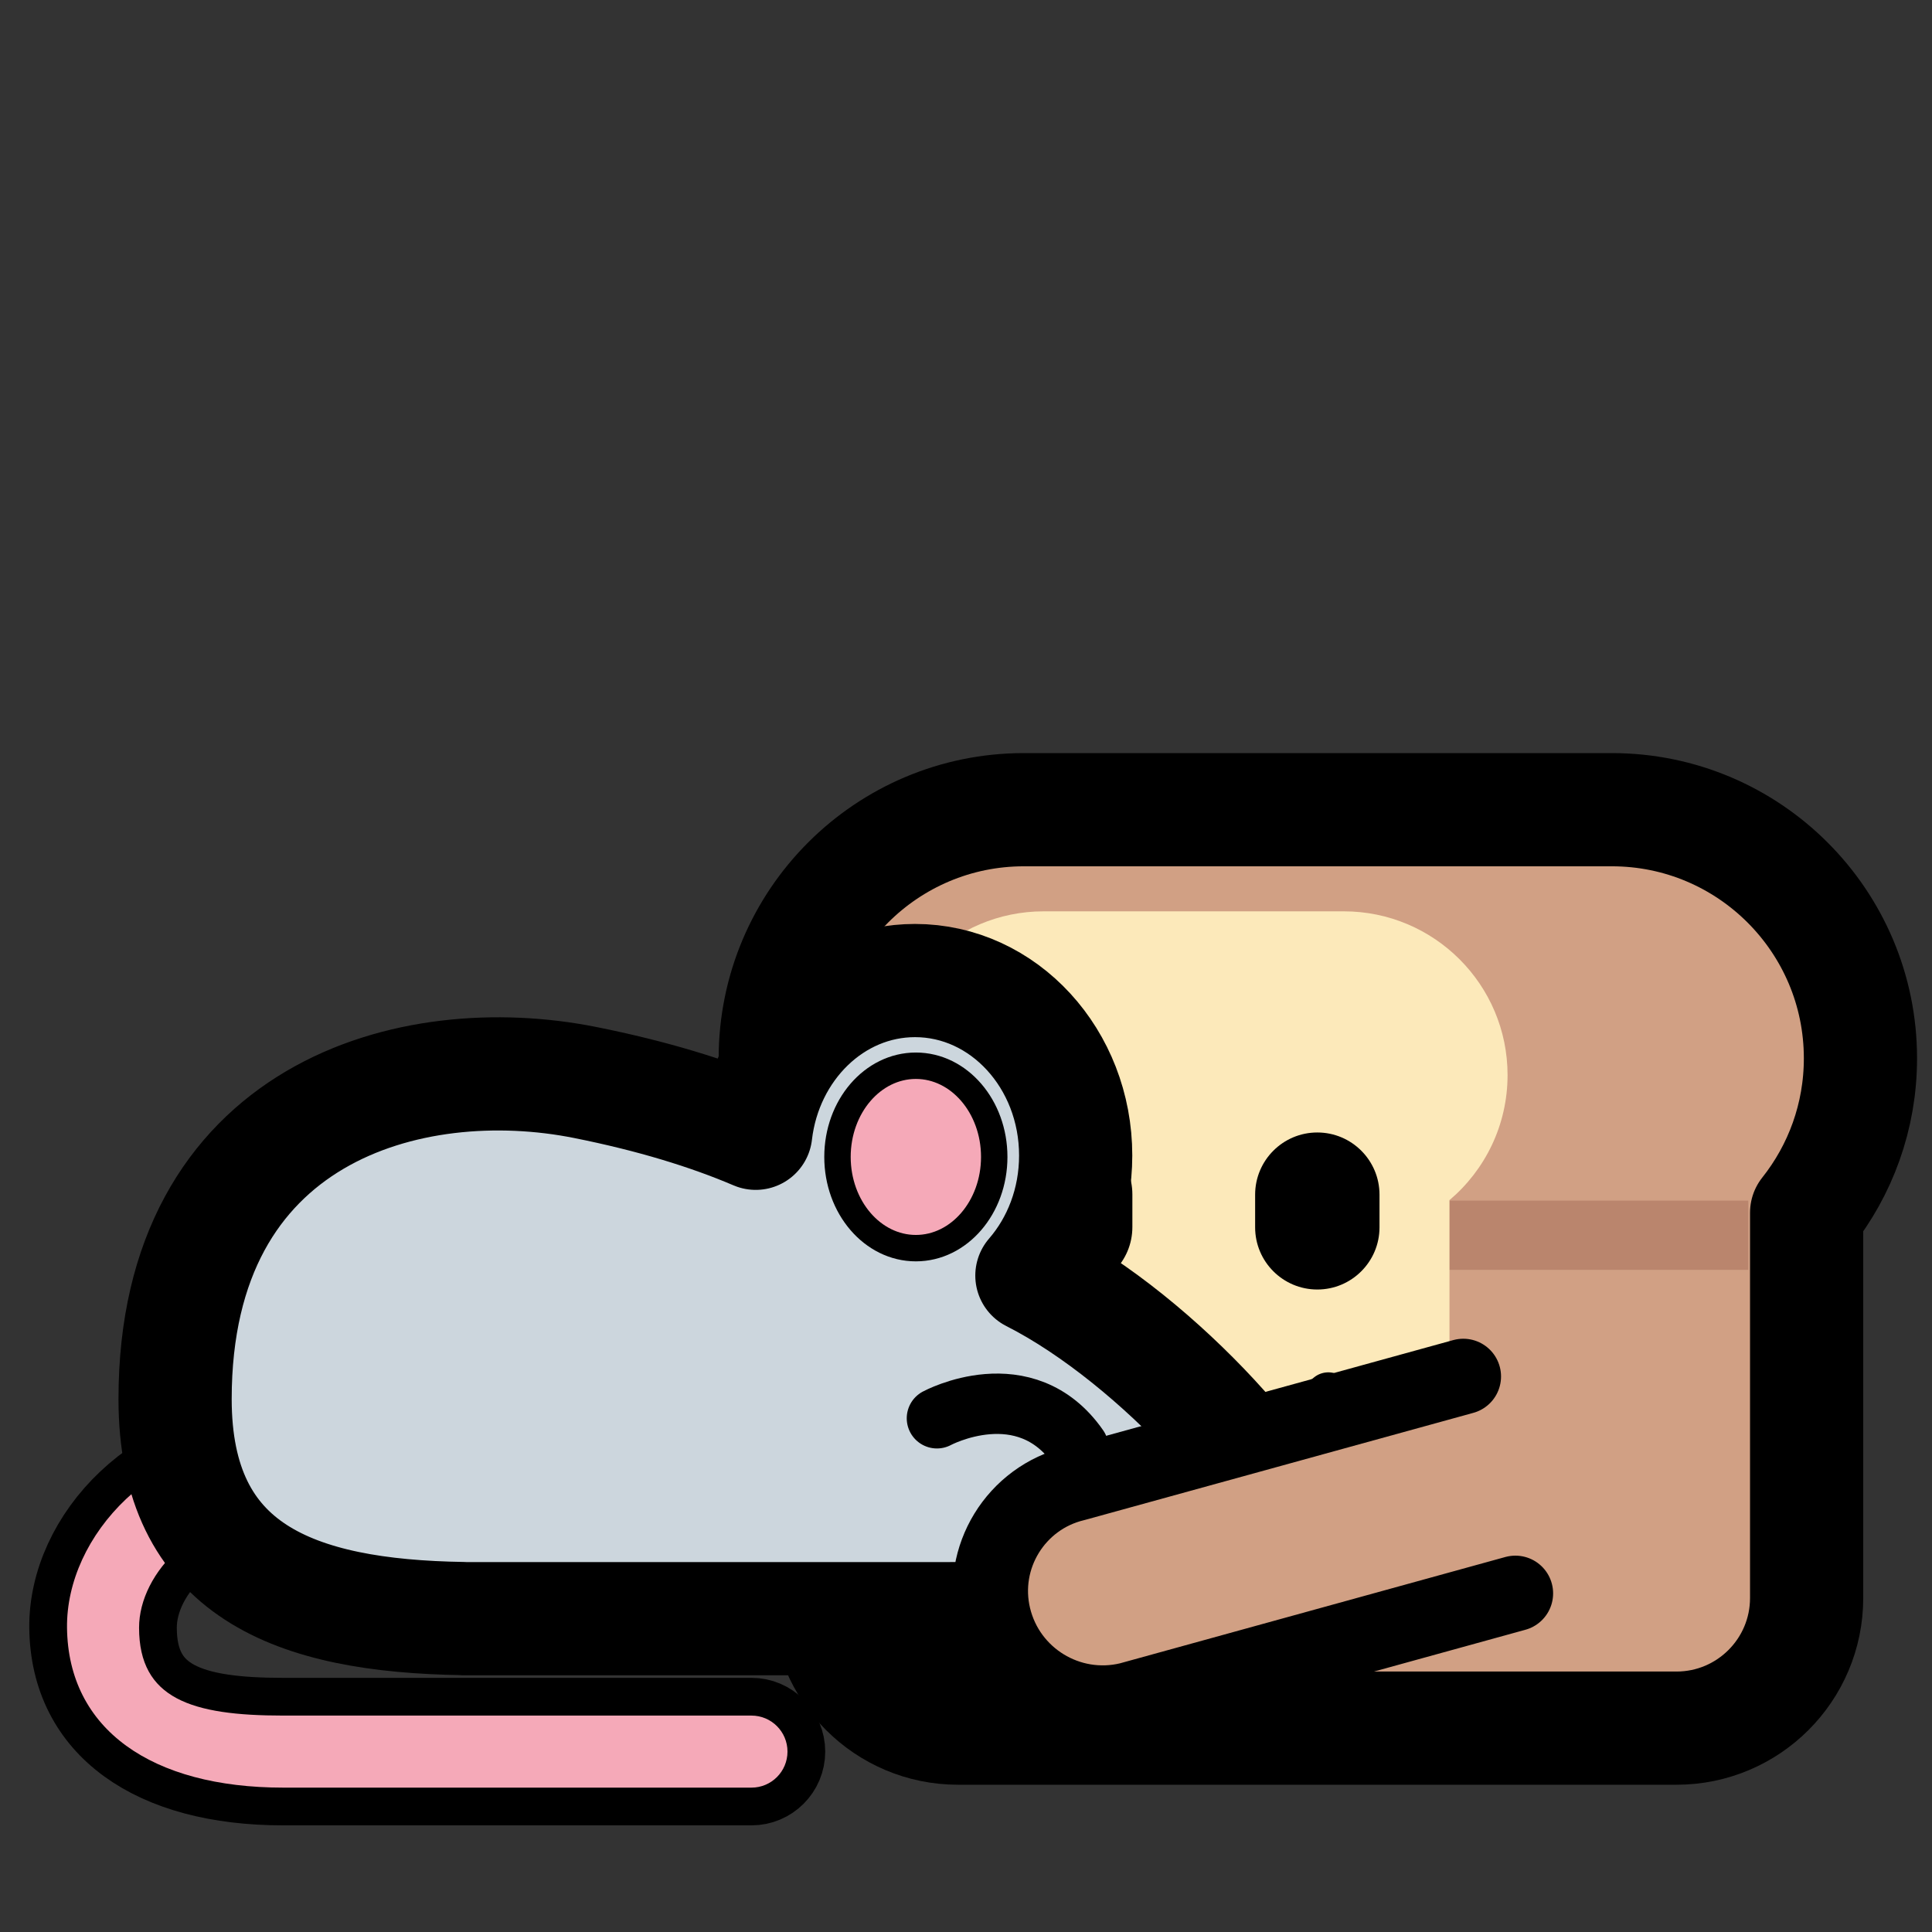 <?xml version="1.0" encoding="UTF-8" standalone="no"?>
<!DOCTYPE svg PUBLIC "-//W3C//DTD SVG 1.1//EN" "http://www.w3.org/Graphics/SVG/1.1/DTD/svg11.dtd">
<svg width="100%" height="100%" viewBox="0 0 256 256" version="1.1" xmlns="http://www.w3.org/2000/svg" xmlns:xlink="http://www.w3.org/1999/xlink" xml:space="preserve" xmlns:serif="http://www.serif.com/" style="fill-rule:evenodd;clip-rule:evenodd;stroke-linecap:round;stroke-linejoin:round;stroke-miterlimit:1.5;">
    <rect x="0" y="0" width="256" height="256" fill="#333333" stroke="none"/>
    <rect id="neobread_hug_mouse" x="0" y="0" width="256" height="256" style="fill:none;"/>
    <g id="Right-bread" serif:id="Right bread">
        <path id="Crust" d="M213.578,107.289C231.759,107.289 246.519,122.049 246.519,140.229C246.519,147.958 243.851,155.068 239.388,160.69L239.388,211.745C239.388,221.261 231.662,228.987 222.146,228.987L126.944,228.987C117.428,228.987 109.702,221.261 109.702,211.745L109.702,160.494C105.332,154.904 102.726,147.868 102.726,140.229C102.726,122.049 117.486,107.289 135.666,107.289L213.578,107.289Z" style="fill:rgb(209,160,132);stroke:black;stroke-width:15px;"/>
        <rect id="Shadow" x="171.212" y="159.086" width="60.449" height="9.176" style="fill:rgb(186,133,109);"/>
        <path id="Slice" d="M124.789,159.431C119.798,155.454 116.597,149.324 116.597,142.453C116.597,130.478 126.319,120.756 138.294,120.756L178.062,120.756C190.038,120.756 199.76,130.478 199.76,142.453C199.76,149.094 196.77,155.041 192.065,159.023L192.065,207.263C192.065,211.948 188.261,215.751 183.576,215.751L133.278,215.751C128.593,215.751 124.789,211.948 124.789,207.263L124.789,159.431Z" style="fill:rgb(252,233,186);"/>
        <g id="Face">
            <path id="Mouth" d="M137.069,184.819L143.553,195.722L152.291,184.838L163.116,195.691L176.01,184.851" style="fill:none;stroke:black;stroke-width:6.02px;"/>
            <g id="Eyes">
                <path id="Right-eye" serif:id="Right eye" d="M182.791,158.299L182.791,162.628C182.791,167.175 179.099,170.867 174.551,170.867C170.003,170.867 166.311,167.175 166.311,162.628L166.311,158.299C166.311,153.751 170.003,150.059 174.551,150.059C179.099,150.059 182.791,153.751 182.791,158.299Z"/>
                <path id="Left-eye" serif:id="Left eye" d="M150.045,158.263L150.045,162.592C150.045,167.14 146.353,170.832 141.806,170.832C137.258,170.832 133.566,167.14 133.566,162.592L133.566,158.263C133.566,153.716 137.258,150.024 141.806,150.024C146.353,150.024 150.045,153.716 150.045,158.263Z"/>
            </g>
        </g>
    </g>
    <g id="Mouse">
        <path id="Tail-outline" serif:id="Tail outline" d="M37.52,236.87L99.573,236.87C102.208,236.87 104.346,234.736 104.346,232.097C104.346,229.457 102.208,227.323 99.573,227.323L37.52,227.323C25.386,227.323 18.427,225.096 18.427,215.676C18.427,208.339 26.269,200.162 37.52,200.162L70.933,200.162C73.573,200.162 75.706,198.029 75.706,195.389C75.706,192.749 73.573,190.616 70.933,190.616L37.52,190.616C20.389,190.616 8.749,203.576 8.88,215.676C9.026,229.153 20.121,236.87 37.52,236.87" style="fill:rgb(234,89,110);fill-rule:nonzero;stroke:black;stroke-width:10px;stroke-linecap:butt;stroke-miterlimit:2;"/>
        <path id="Tail" d="M37.52,236.87L99.573,236.87C102.208,236.87 104.346,234.736 104.346,232.097C104.346,229.457 102.208,227.323 99.573,227.323L37.52,227.323C25.386,227.323 18.427,225.096 18.427,215.676C18.427,208.339 26.269,200.162 37.52,200.162L70.933,200.162C73.573,200.162 75.706,198.029 75.706,195.389C75.706,192.749 73.573,190.616 70.933,190.616L37.52,190.616C20.389,190.616 8.749,203.576 8.88,215.676C9.026,229.153 20.121,236.87 37.52,236.87" style="fill:rgb(245,169,184);fill-rule:nonzero;"/>
        <path id="Body" d="M100.135,150.166C93.891,147.502 86.428,145.213 77.525,143.433C54.484,138.827 23.2,147.318 23.2,185.376C23.2,208.165 39.007,214.128 61.387,214.468L61.387,214.483L63.496,214.483C66.671,214.483 70.013,214.492 73.454,214.483L126.184,214.483L126.19,214.474C126.595,214.479 127.026,214.481 127.483,214.481C141.082,214.481 171.827,214.481 171.827,205.527C171.827,198.491 153.743,177.635 136.732,169.02C140.328,164.869 142.533,159.271 142.533,153.112C142.533,140.306 133.001,129.928 121.244,129.928C110.412,129.928 101.464,138.751 100.135,150.166Z" style="fill:rgb(204,214,221);stroke:black;stroke-width:15px;stroke-linecap:butt;stroke-miterlimit:2;"/>
        <g id="Ear">
            <path id="path44" d="M110.971,153.298C110.971,159.971 115.621,165.386 121.356,165.386C127.094,165.386 131.741,159.971 131.741,153.298C131.741,146.626 127.094,141.215 121.356,141.215C115.621,141.215 110.971,146.626 110.971,153.298" style="fill:rgb(245,169,184);fill-rule:nonzero;stroke:black;stroke-width:3.5px;stroke-linecap:butt;stroke-miterlimit:2;"/>
        </g>
        <path id="Eye" d="M124.148,187.929C124.148,187.929 135.817,181.642 142.885,191.796" style="fill:none;stroke:black;stroke-width:8px;"/>
    </g>
    <path id="Arm" d="M200.796,211.131L149.602,225.255C141.601,227.176 133.546,222.24 131.624,214.239C129.736,206.377 134.586,198.462 142.448,196.574L193.895,182.39" style="fill:rgb(209,160,132);stroke:black;stroke-width:10px;stroke-linecap:butt;"/>
</svg>
